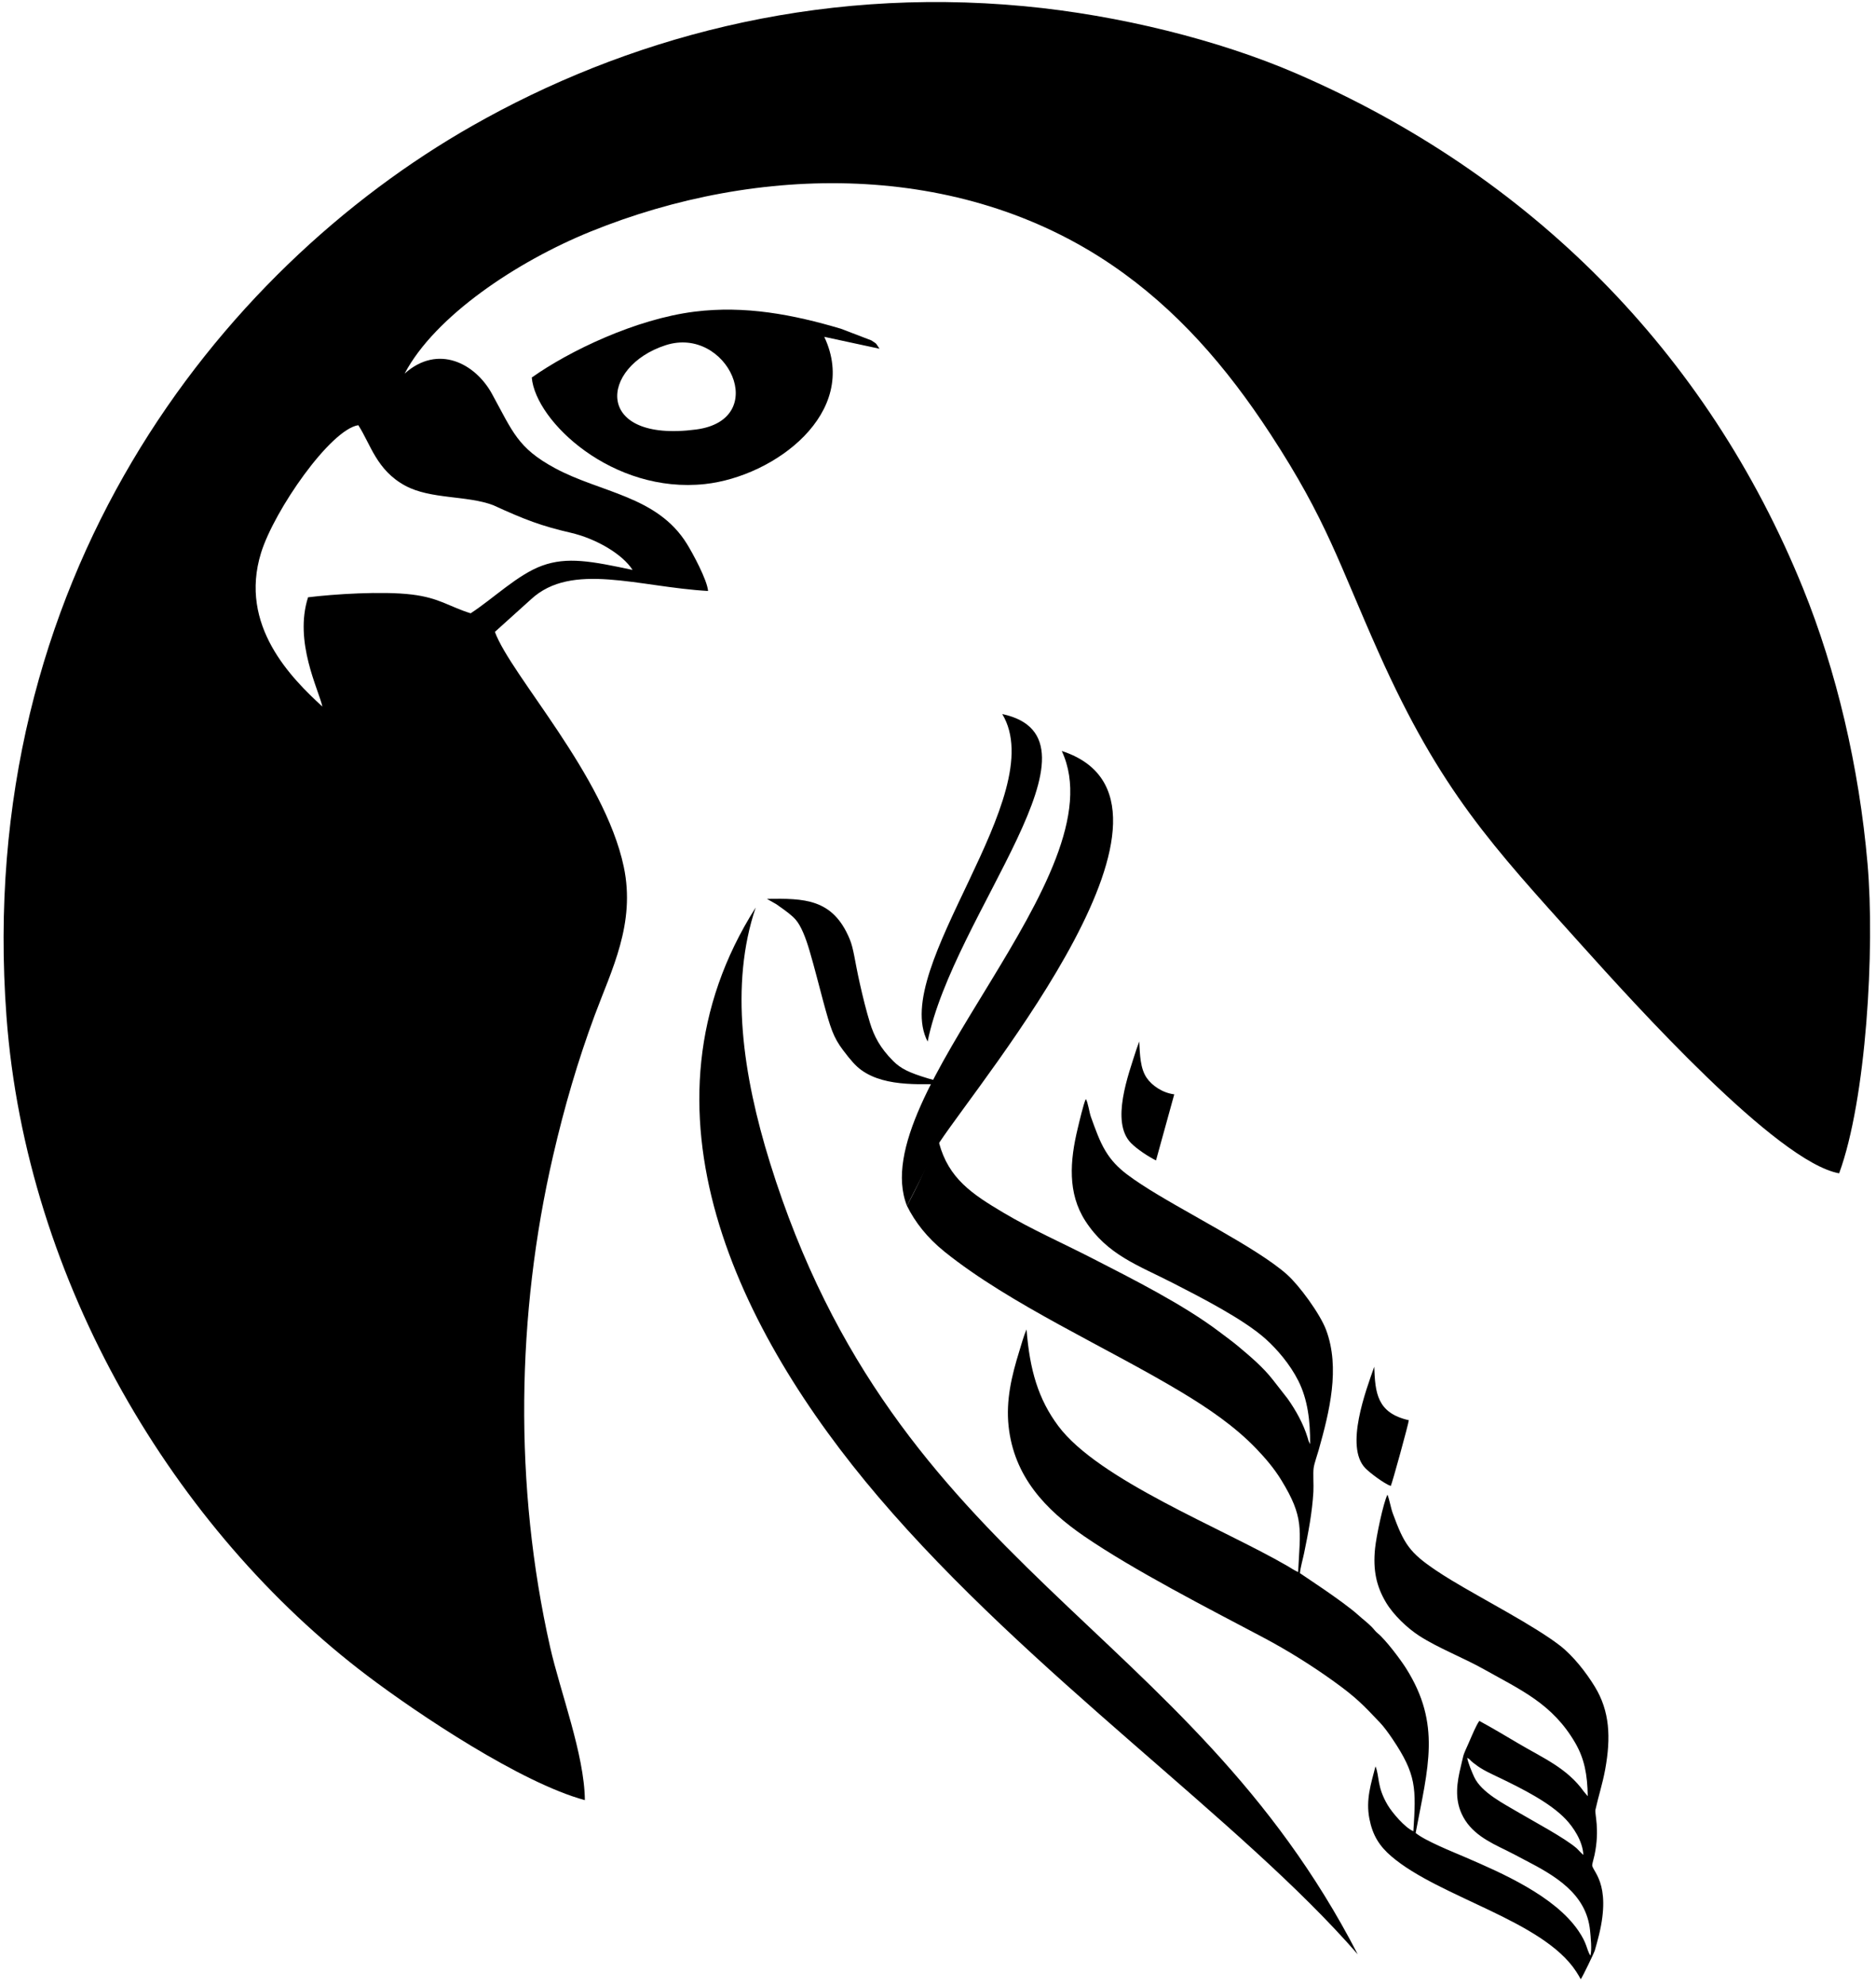 <svg width="259" height="274" viewBox="0 0 259 274" fill="131313" xmlns="http://www.w3.org/2000/svg">
<path fill-rule="evenodd" clip-rule="evenodd" d="M91.884 47.635C100.416 44.864 106.485 57.9 96.097 59.263C81.934 61.123 82.765 50.598 91.884 47.635ZM73.415 52.09C73.946 58.167 84.596 68.176 97.339 66.787C106.959 65.739 118.751 56.948 113.797 46.476L121.427 48.118C120.843 47.301 121.204 47.551 120.282 46.959L116.097 45.358C109.494 43.4 102.865 42.131 95.894 43.002C87.745 44.02 78.561 48.44 73.415 52.09ZM216.207 251.055C217.149 252.059 218.514 253.974 218.597 255.941C218.411 255.79 218.301 255.648 218.102 255.461C217.911 255.281 217.849 255.176 217.672 255.022C216.029 253.589 211.675 251.278 209.689 250.102C207.656 248.897 204.539 247.344 203.534 245.205C203.238 244.575 202.696 243.274 202.564 242.545C202.901 242.712 202.837 242.719 203.121 242.994C203.29 243.158 203.424 243.235 203.608 243.383C204.66 244.229 205.894 244.741 207.159 245.356C210.077 246.772 214.001 248.707 216.207 251.055ZM180.66 198.819C180.602 198.649 180.581 198.539 180.531 198.375C179.954 196.468 178.9 194.583 177.77 192.988L175.729 190.376C174.377 188.645 172.669 187.205 170.993 185.799C170.145 185.088 169.29 184.474 168.364 183.773C163.397 180.014 156.432 176.506 150.786 173.611C146.683 171.508 142.391 169.617 138.542 167.329C134.215 164.76 130.963 162.617 129.647 157.702C129.55 157.341 129.288 157.646 129.3 157.638C128.178 160.443 126.642 163.714 125.214 166.374C126.326 168.617 127.99 170.769 130.427 172.726C139.5 180.011 152.818 185.901 163.078 192.065C166.794 194.297 170.475 196.789 173.466 199.91C174.74 201.24 175.928 202.639 176.903 204.231C180.049 209.364 179.524 210.961 179.219 216.907C178.739 216.709 178.211 216.342 177.759 216.079C168.652 210.797 151.639 204.188 146.091 196.733C143.365 193.071 142.16 189.062 141.725 183.423C141.348 184.266 141.011 185.503 140.722 186.437C139.682 189.792 138.859 193.176 139.247 196.79C139.995 203.75 144.368 208.324 149.7 211.977C156.533 216.658 166.851 221.945 174.276 225.867C177.823 227.74 181.181 229.858 184.151 231.995C187.219 234.202 188.14 235.179 190.505 237.666C191.064 238.253 191.716 239.153 192.233 239.918C195.561 244.853 195.514 246.725 195.13 252.668C193.95 252.179 192.181 250.063 191.599 249.085C190.054 246.493 190.481 245.12 189.899 243.716C189.292 246.077 188.539 248.297 189.058 250.948C189.505 253.235 190.433 254.714 192.105 256.142C198.736 261.808 213.028 264.973 217.617 272.046C217.868 272.433 218.072 272.775 218.236 273.088C218.451 272.843 220.08 269.465 220.181 269.109C220.377 268.423 220.567 267.744 220.743 267.029C222.547 259.691 219.689 258.133 219.824 257.286C219.886 256.894 220.055 256.359 220.142 255.943C220.893 252.343 220.133 250.31 220.271 249.684C220.675 247.848 221.249 246.126 221.611 244.143C222.42 239.71 222.24 236.095 220.182 232.725C218.98 230.757 217.194 228.469 215.375 227.059C211.83 224.314 204.58 220.583 200.36 218.018C199.584 217.546 198.924 217.129 198.229 216.661C194.618 214.229 193.843 213.059 192.293 208.824C191.992 208.002 191.86 207.011 191.552 206.23C190.965 207.38 190.008 212.025 189.844 213.618C189.529 216.666 190.035 218.902 191.354 221.107C192.386 222.83 194.277 224.625 195.901 225.68C198.533 227.391 202.003 228.711 204.849 230.309C210.021 233.213 214.339 235.088 217.474 240.476C218.743 242.658 219.156 244.849 219.204 247.833L218.683 247.22C216.354 243.939 213.013 242.566 209.571 240.523C207.779 239.459 206.031 238.422 204.236 237.447C204.128 237.586 204.002 237.802 203.868 238.06C203.44 238.881 202.934 240.127 202.688 240.671C202.435 241.231 202.123 241.904 202.031 242.251C201.915 242.691 201.832 243.116 201.686 243.71C201.133 245.969 200.825 248.126 201.788 250.247C203.002 252.919 205.524 254.13 207.97 255.316C208.84 255.738 209.594 256.16 210.457 256.607C214.593 258.745 219.017 261.241 219.523 266.369C219.605 267.204 219.809 269.157 219.557 269.834C218.994 268.876 219.147 268.187 217.879 266.353C214.579 261.578 207.319 258.421 202.28 256.248C200.589 255.52 196.726 253.983 195.444 252.904C197.156 243.824 199.001 237.916 194.114 230.178C193.375 229.007 191.327 226.273 190.208 225.357C189.834 225.05 189.711 224.811 189.361 224.46C188.809 223.907 188.168 223.425 187.553 222.87C185.334 220.871 179.6 217.185 179.467 217.059C179.54 216.264 179.874 215.118 180.041 214.31C180.621 211.496 181.161 208.703 181.328 205.811C181.381 204.883 181.255 203.288 181.363 202.533C181.455 201.89 181.874 200.725 182.066 200.038C183.546 194.768 185.045 188.763 183.084 183.505C182.253 181.277 179.374 177.369 177.714 175.881C173.522 172.123 163.086 167.044 157.579 163.423C154.559 161.436 152.937 160.112 151.506 156.501C151.187 155.696 150.893 154.904 150.609 154.099C150.382 153.458 150.211 152.109 149.913 151.64C149.61 152.182 148.976 154.927 148.788 155.704C147.705 160.176 147.373 164.633 149.836 168.45C152.873 173.156 157.137 174.575 161.859 176.993C165.709 178.965 171.694 182.014 174.748 184.758C176.285 186.138 178.1 188.23 179.255 190.535C180.535 193.086 180.902 196.033 180.874 199.265L180.66 198.819Z"/>
<path fill-rule="evenodd" clip-rule="evenodd" d="M192.009 205.028C192.189 204.718 194.489 196.363 194.499 195.956C190.084 194.964 189.857 192.142 189.726 188.579C188.589 191.837 185.647 199.568 188.474 202.554C189.089 203.204 191.142 204.741 192.009 205.028ZM159.599 160.111L162.116 150.996C160.392 150.769 158.99 149.711 158.315 148.726C157.412 147.41 157.376 145.514 157.283 143.693L156.891 144.799C155.778 148.286 153.318 154.803 156.129 157.698C156.958 158.552 158.586 159.616 159.599 160.111ZM125.214 166.374L129.647 157.702C135.782 148.432 167.597 110.459 146.588 103.618C154.558 120.661 119.164 151.096 125.214 166.374Z"/>
<path fill-rule="evenodd" clip-rule="evenodd" d="M105.882 124.023C111.005 123.953 114.966 123.958 117.297 129.551C117.877 130.943 117.969 132.421 118.712 135.725C119.132 137.593 119.585 139.431 120.107 141.127C120.668 142.951 121.491 144.574 123.314 146.397C124.359 147.441 125.47 147.998 128.179 148.812C129.199 149.119 130.286 149.354 131.775 149.561C127.686 149.516 122.368 150.15 118.898 147.632C118.151 147.09 117.453 146.311 116.373 144.873C115.047 143.108 114.667 141.886 113.654 138.161C113.038 135.893 112.501 133.672 111.755 131.145C111.229 129.361 110.601 127.762 109.858 126.903C109.353 126.318 108.593 125.746 107.168 124.754L105.882 124.023ZM128.069 143.713C131.601 126.113 154.009 101.868 138.372 98.524C145.153 109.796 122.753 133.529 128.069 143.713ZM104.332 125.215C86.705 152.93 101.908 183.812 121.254 206.518C142.211 231.115 171.423 251.18 187.449 269.656C163.914 224.022 123.766 216.623 106.299 160.423C102.547 148.351 100.718 135.871 104.332 125.215Z"/>
<path fill-rule="evenodd" clip-rule="evenodd" d="M55.862 51.547C60.046 43.63 71.324 36.091 81.544 31.948C104.721 22.55 132.452 22.201 153.563 36.602C162.417 42.642 169.296 50.549 175.409 59.909C183.241 71.899 184.79 77.643 190.37 90.115C198.888 109.152 206.022 116.695 218.187 130.216C225.717 138.585 245.333 160.342 253.911 161.892C257.657 151.701 258.86 130.952 257.831 119.167C256.661 105.759 253.522 92.511 248.931 81.189C235.647 48.428 211.054 24.001 178.975 10.143C168.277 5.522 154.481 2.089 141.42 0.856C112.235 -1.896 86.145 5.459 65.222 17.348C30.129 37.288 -3.57 80.027 0.895 140.271C3.615 176.977 24.159 211.134 50.691 231.193C57.735 236.518 71.928 245.996 80.746 248.377C80.689 242.097 77.341 233.42 75.949 227.253C70.931 205.025 71.3 181.348 76.35 159.505C77.919 152.715 79.774 146.363 82.103 140.088C84.424 133.834 87.776 127.444 86.117 119.595C83.442 106.951 70.538 93.203 68.325 87.185L73.317 82.686C78.949 77.481 88.117 80.99 97.755 81.541C97.631 80.007 95.633 76.325 94.817 75.013C90.712 68.415 82.905 67.993 76.623 64.598C71.462 61.81 70.8 59.586 67.916 54.331C65.63 50.165 60.493 47.419 55.862 51.547ZM42.529 82.414C46.054 81.977 52.792 81.537 56.866 82.034C60.66 82.496 61.975 83.682 64.978 84.622C68.142 82.563 71.475 79.273 74.847 78.049C78.311 76.791 81.683 77.43 87.331 78.638C85.973 76.498 82.373 74.329 78.743 73.494C74.773 72.581 72.458 71.706 68.091 69.704C64.493 68.338 59.462 68.914 55.951 67.017C51.973 64.868 51.162 61.273 49.466 58.666C45.612 59.26 37.861 70.412 36.043 76.275C32.925 86.324 40.264 93.595 44.507 97.495C44.012 95.167 40.551 88.586 42.529 82.414Z"/>
</svg>
